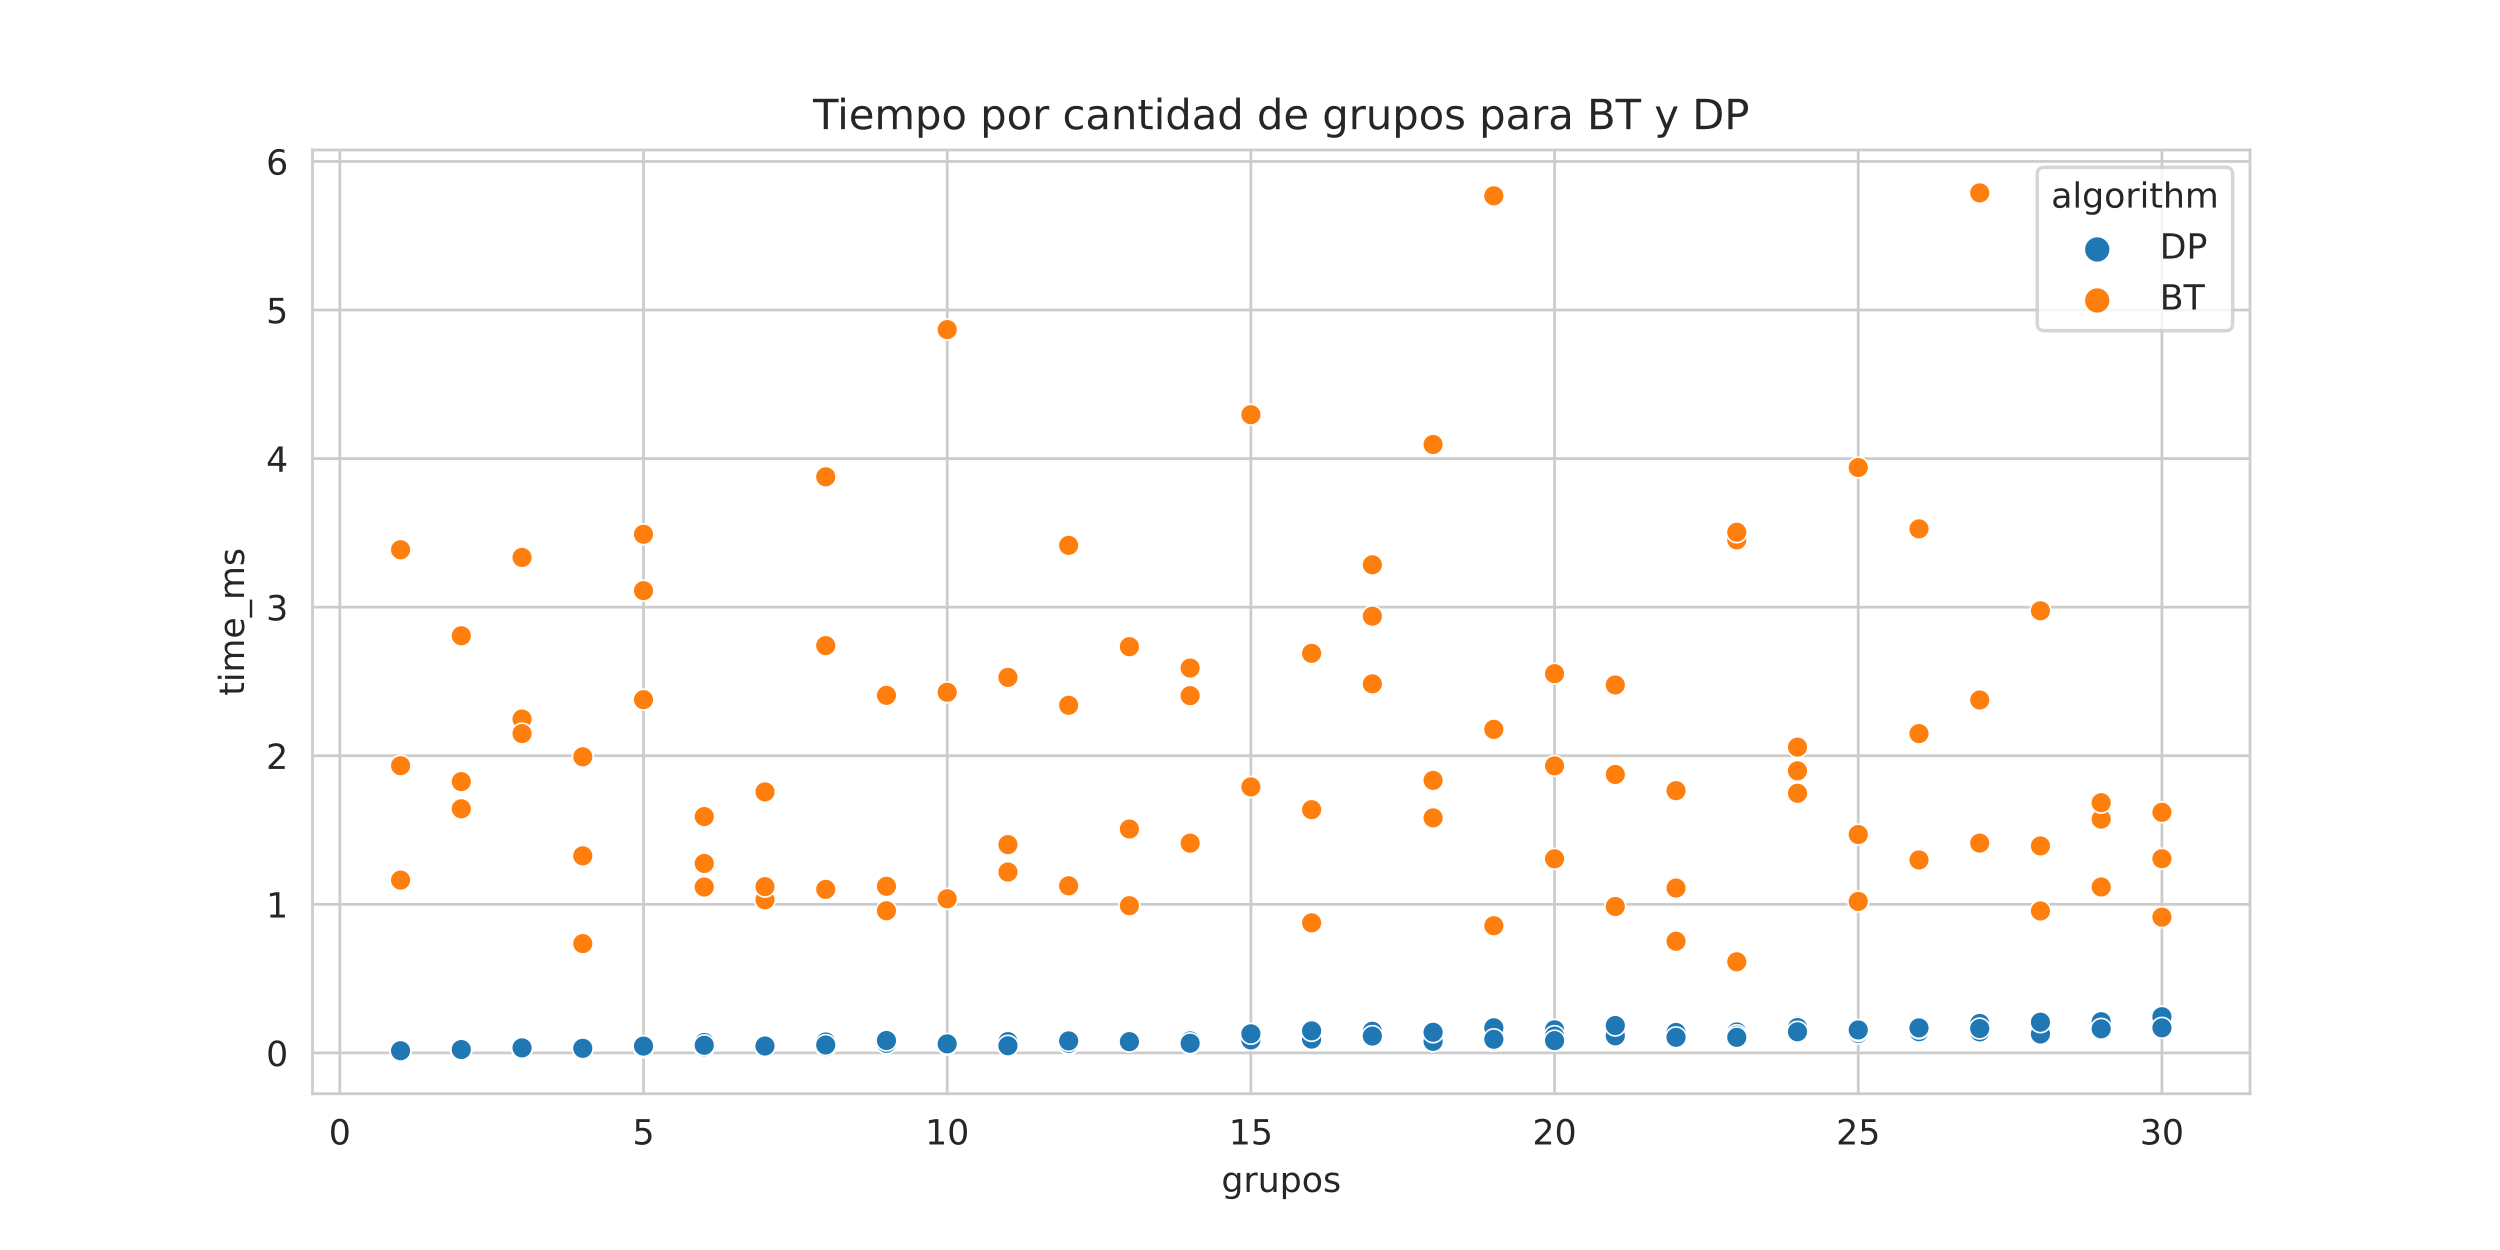 <?xml version="1.0" encoding="utf-8" standalone="no"?>
<!DOCTYPE svg PUBLIC "-//W3C//DTD SVG 1.1//EN"
  "http://www.w3.org/Graphics/SVG/1.1/DTD/svg11.dtd">
<!-- Created with matplotlib (https://matplotlib.org/) -->
<svg height="360pt" version="1.1" viewBox="0 0 720 360" width="720pt" xmlns="http://www.w3.org/2000/svg" xmlns:xlink="http://www.w3.org/1999/xlink">
 <defs>
  <style type="text/css">*{stroke-linecap:butt;stroke-linejoin:round;}</style>
 </defs>
 <g id="figure_1">
  <g id="patch_1">
   <path d="M 0 360 
L 720 360 
L 720 0 
L 0 0 
z
" style="fill:#ffffff;"/>
  </g>
  <g id="axes_1">
   <g id="patch_2">
    <path d="M 90 315 
L 648 315 
L 648 43.2 
L 90 43.2 
z
" style="fill:#ffffff;"/>
   </g>
   <g id="matplotlib.axis_1">
    <g id="xtick_1">
     <g id="line2d_1">
      <path clip-path="url(#p6907485eef)" d="M 97.871 315 
L 97.871 43.2 
" style="fill:none;stroke:#cccccc;stroke-linecap:round;stroke-width:0.8;"/>
     </g>
     <g id="text_1">
      <!-- 0 -->
      <g style="fill:#262626;" transform="translate(94.69 329.598)scale(0.1 -0.1)">
       <defs>
        <path d="M 31.781 66.406 
Q 24.172 66.406 20.328 58.906 
Q 16.5 51.422 16.5 36.375 
Q 16.5 21.391 20.328 13.891 
Q 24.172 6.391 31.781 6.391 
Q 39.453 6.391 43.281 13.891 
Q 47.125 21.391 47.125 36.375 
Q 47.125 51.422 43.281 58.906 
Q 39.453 66.406 31.781 66.406 
z
M 31.781 74.219 
Q 44.047 74.219 50.516 64.516 
Q 56.984 54.828 56.984 36.375 
Q 56.984 17.969 50.516 8.266 
Q 44.047 -1.422 31.781 -1.422 
Q 19.531 -1.422 13.062 8.266 
Q 6.594 17.969 6.594 36.375 
Q 6.594 54.828 13.062 64.516 
Q 19.531 74.219 31.781 74.219 
z
" id="DejaVuSans-48"/>
       </defs>
       <use xlink:href="#DejaVuSans-48"/>
      </g>
     </g>
    </g>
    <g id="xtick_2">
     <g id="line2d_2">
      <path clip-path="url(#p6907485eef)" d="M 185.332 315 
L 185.332 43.2 
" style="fill:none;stroke:#cccccc;stroke-linecap:round;stroke-width:0.8;"/>
     </g>
     <g id="text_2">
      <!-- 5 -->
      <g style="fill:#262626;" transform="translate(182.151 329.598)scale(0.1 -0.1)">
       <defs>
        <path d="M 10.797 72.906 
L 49.516 72.906 
L 49.516 64.594 
L 19.828 64.594 
L 19.828 46.734 
Q 21.969 47.469 24.109 47.828 
Q 26.266 48.188 28.422 48.188 
Q 40.625 48.188 47.75 41.5 
Q 54.891 34.812 54.891 23.391 
Q 54.891 11.625 47.562 5.094 
Q 40.234 -1.422 26.906 -1.422 
Q 22.312 -1.422 17.547 -0.641 
Q 12.797 0.141 7.719 1.703 
L 7.719 11.625 
Q 12.109 9.234 16.797 8.062 
Q 21.484 6.891 26.703 6.891 
Q 35.156 6.891 40.078 11.328 
Q 45.016 15.766 45.016 23.391 
Q 45.016 31 40.078 35.438 
Q 35.156 39.891 26.703 39.891 
Q 22.75 39.891 18.812 39.016 
Q 14.891 38.141 10.797 36.281 
z
" id="DejaVuSans-53"/>
       </defs>
       <use xlink:href="#DejaVuSans-53"/>
      </g>
     </g>
    </g>
    <g id="xtick_3">
     <g id="line2d_3">
      <path clip-path="url(#p6907485eef)" d="M 272.793 315 
L 272.793 43.2 
" style="fill:none;stroke:#cccccc;stroke-linecap:round;stroke-width:0.8;"/>
     </g>
     <g id="text_3">
      <!-- 10 -->
      <g style="fill:#262626;" transform="translate(266.431 329.598)scale(0.1 -0.1)">
       <defs>
        <path d="M 12.406 8.297 
L 28.516 8.297 
L 28.516 63.922 
L 10.984 60.406 
L 10.984 69.391 
L 28.422 72.906 
L 38.281 72.906 
L 38.281 8.297 
L 54.391 8.297 
L 54.391 0 
L 12.406 0 
z
" id="DejaVuSans-49"/>
       </defs>
       <use xlink:href="#DejaVuSans-49"/>
       <use x="63.623" xlink:href="#DejaVuSans-48"/>
      </g>
     </g>
    </g>
    <g id="xtick_4">
     <g id="line2d_4">
      <path clip-path="url(#p6907485eef)" d="M 360.254 315 
L 360.254 43.2 
" style="fill:none;stroke:#cccccc;stroke-linecap:round;stroke-width:0.8;"/>
     </g>
     <g id="text_4">
      <!-- 15 -->
      <g style="fill:#262626;" transform="translate(353.891 329.598)scale(0.1 -0.1)">
       <use xlink:href="#DejaVuSans-49"/>
       <use x="63.623" xlink:href="#DejaVuSans-53"/>
      </g>
     </g>
    </g>
    <g id="xtick_5">
     <g id="line2d_5">
      <path clip-path="url(#p6907485eef)" d="M 447.715 315 
L 447.715 43.2 
" style="fill:none;stroke:#cccccc;stroke-linecap:round;stroke-width:0.8;"/>
     </g>
     <g id="text_5">
      <!-- 20 -->
      <g style="fill:#262626;" transform="translate(441.352 329.598)scale(0.1 -0.1)">
       <defs>
        <path d="M 19.188 8.297 
L 53.609 8.297 
L 53.609 0 
L 7.328 0 
L 7.328 8.297 
Q 12.938 14.109 22.625 23.891 
Q 32.328 33.688 34.812 36.531 
Q 39.547 41.844 41.422 45.531 
Q 43.312 49.219 43.312 52.781 
Q 43.312 58.594 39.234 62.25 
Q 35.156 65.922 28.609 65.922 
Q 23.969 65.922 18.812 64.312 
Q 13.672 62.703 7.812 59.422 
L 7.812 69.391 
Q 13.766 71.781 18.938 73 
Q 24.125 74.219 28.422 74.219 
Q 39.75 74.219 46.484 68.547 
Q 53.219 62.891 53.219 53.422 
Q 53.219 48.922 51.531 44.891 
Q 49.859 40.875 45.406 35.406 
Q 44.188 33.984 37.641 27.219 
Q 31.109 20.453 19.188 8.297 
z
" id="DejaVuSans-50"/>
       </defs>
       <use xlink:href="#DejaVuSans-50"/>
       <use x="63.623" xlink:href="#DejaVuSans-48"/>
      </g>
     </g>
    </g>
    <g id="xtick_6">
     <g id="line2d_6">
      <path clip-path="url(#p6907485eef)" d="M 535.176 315 
L 535.176 43.2 
" style="fill:none;stroke:#cccccc;stroke-linecap:round;stroke-width:0.8;"/>
     </g>
     <g id="text_6">
      <!-- 25 -->
      <g style="fill:#262626;" transform="translate(528.813 329.598)scale(0.1 -0.1)">
       <use xlink:href="#DejaVuSans-50"/>
       <use x="63.623" xlink:href="#DejaVuSans-53"/>
      </g>
     </g>
    </g>
    <g id="xtick_7">
     <g id="line2d_7">
      <path clip-path="url(#p6907485eef)" d="M 622.636 315 
L 622.636 43.2 
" style="fill:none;stroke:#cccccc;stroke-linecap:round;stroke-width:0.8;"/>
     </g>
     <g id="text_7">
      <!-- 30 -->
      <g style="fill:#262626;" transform="translate(616.274 329.598)scale(0.1 -0.1)">
       <defs>
        <path d="M 40.578 39.312 
Q 47.656 37.797 51.625 33 
Q 55.609 28.219 55.609 21.188 
Q 55.609 10.406 48.188 4.484 
Q 40.766 -1.422 27.094 -1.422 
Q 22.516 -1.422 17.656 -0.516 
Q 12.797 0.391 7.625 2.203 
L 7.625 11.719 
Q 11.719 9.328 16.594 8.109 
Q 21.484 6.891 26.812 6.891 
Q 36.078 6.891 40.938 10.547 
Q 45.797 14.203 45.797 21.188 
Q 45.797 27.641 41.281 31.266 
Q 36.766 34.906 28.719 34.906 
L 20.219 34.906 
L 20.219 43.016 
L 29.109 43.016 
Q 36.375 43.016 40.234 45.922 
Q 44.094 48.828 44.094 54.297 
Q 44.094 59.906 40.109 62.906 
Q 36.141 65.922 28.719 65.922 
Q 24.656 65.922 20.016 65.031 
Q 15.375 64.156 9.812 62.312 
L 9.812 71.094 
Q 15.438 72.656 20.344 73.438 
Q 25.25 74.219 29.594 74.219 
Q 40.828 74.219 47.359 69.109 
Q 53.906 64.016 53.906 55.328 
Q 53.906 49.266 50.438 45.094 
Q 46.969 40.922 40.578 39.312 
z
" id="DejaVuSans-51"/>
       </defs>
       <use xlink:href="#DejaVuSans-51"/>
       <use x="63.623" xlink:href="#DejaVuSans-48"/>
      </g>
     </g>
    </g>
    <g id="text_8">
     <!-- grupos -->
     <g style="fill:#262626;" transform="translate(351.763 343.277)scale(0.1 -0.1)">
      <defs>
       <path d="M 45.406 27.984 
Q 45.406 37.75 41.375 43.109 
Q 37.359 48.484 30.078 48.484 
Q 22.859 48.484 18.828 43.109 
Q 14.797 37.75 14.797 27.984 
Q 14.797 18.266 18.828 12.891 
Q 22.859 7.516 30.078 7.516 
Q 37.359 7.516 41.375 12.891 
Q 45.406 18.266 45.406 27.984 
z
M 54.391 6.781 
Q 54.391 -7.172 48.188 -13.984 
Q 42 -20.797 29.203 -20.797 
Q 24.469 -20.797 20.266 -20.094 
Q 16.062 -19.391 12.109 -17.922 
L 12.109 -9.188 
Q 16.062 -11.328 19.922 -12.344 
Q 23.781 -13.375 27.781 -13.375 
Q 36.625 -13.375 41.016 -8.766 
Q 45.406 -4.156 45.406 5.172 
L 45.406 9.625 
Q 42.625 4.781 38.281 2.391 
Q 33.938 0 27.875 0 
Q 17.828 0 11.672 7.656 
Q 5.516 15.328 5.516 27.984 
Q 5.516 40.672 11.672 48.328 
Q 17.828 56 27.875 56 
Q 33.938 56 38.281 53.609 
Q 42.625 51.219 45.406 46.391 
L 45.406 54.688 
L 54.391 54.688 
z
" id="DejaVuSans-103"/>
       <path d="M 41.109 46.297 
Q 39.594 47.172 37.812 47.578 
Q 36.031 48 33.891 48 
Q 26.266 48 22.188 43.047 
Q 18.109 38.094 18.109 28.812 
L 18.109 0 
L 9.078 0 
L 9.078 54.688 
L 18.109 54.688 
L 18.109 46.188 
Q 20.953 51.172 25.484 53.578 
Q 30.031 56 36.531 56 
Q 37.453 56 38.578 55.875 
Q 39.703 55.766 41.062 55.516 
z
" id="DejaVuSans-114"/>
       <path d="M 8.5 21.578 
L 8.5 54.688 
L 17.484 54.688 
L 17.484 21.922 
Q 17.484 14.156 20.5 10.266 
Q 23.531 6.391 29.594 6.391 
Q 36.859 6.391 41.078 11.031 
Q 45.312 15.672 45.312 23.688 
L 45.312 54.688 
L 54.297 54.688 
L 54.297 0 
L 45.312 0 
L 45.312 8.406 
Q 42.047 3.422 37.719 1 
Q 33.406 -1.422 27.688 -1.422 
Q 18.266 -1.422 13.375 4.438 
Q 8.5 10.297 8.5 21.578 
z
M 31.109 56 
z
" id="DejaVuSans-117"/>
       <path d="M 18.109 8.203 
L 18.109 -20.797 
L 9.078 -20.797 
L 9.078 54.688 
L 18.109 54.688 
L 18.109 46.391 
Q 20.953 51.266 25.266 53.625 
Q 29.594 56 35.594 56 
Q 45.562 56 51.781 48.094 
Q 58.016 40.188 58.016 27.297 
Q 58.016 14.406 51.781 6.484 
Q 45.562 -1.422 35.594 -1.422 
Q 29.594 -1.422 25.266 0.953 
Q 20.953 3.328 18.109 8.203 
z
M 48.688 27.297 
Q 48.688 37.203 44.609 42.844 
Q 40.531 48.484 33.406 48.484 
Q 26.266 48.484 22.188 42.844 
Q 18.109 37.203 18.109 27.297 
Q 18.109 17.391 22.188 11.75 
Q 26.266 6.109 33.406 6.109 
Q 40.531 6.109 44.609 11.75 
Q 48.688 17.391 48.688 27.297 
z
" id="DejaVuSans-112"/>
       <path d="M 30.609 48.391 
Q 23.391 48.391 19.188 42.75 
Q 14.984 37.109 14.984 27.297 
Q 14.984 17.484 19.156 11.844 
Q 23.344 6.203 30.609 6.203 
Q 37.797 6.203 41.984 11.859 
Q 46.188 17.531 46.188 27.297 
Q 46.188 37.016 41.984 42.703 
Q 37.797 48.391 30.609 48.391 
z
M 30.609 56 
Q 42.328 56 49.016 48.375 
Q 55.719 40.766 55.719 27.297 
Q 55.719 13.875 49.016 6.219 
Q 42.328 -1.422 30.609 -1.422 
Q 18.844 -1.422 12.172 6.219 
Q 5.516 13.875 5.516 27.297 
Q 5.516 40.766 12.172 48.375 
Q 18.844 56 30.609 56 
z
" id="DejaVuSans-111"/>
       <path d="M 44.281 53.078 
L 44.281 44.578 
Q 40.484 46.531 36.375 47.5 
Q 32.281 48.484 27.875 48.484 
Q 21.188 48.484 17.844 46.438 
Q 14.5 44.391 14.5 40.281 
Q 14.5 37.156 16.891 35.375 
Q 19.281 33.594 26.516 31.984 
L 29.594 31.297 
Q 39.156 29.25 43.188 25.516 
Q 47.219 21.781 47.219 15.094 
Q 47.219 7.469 41.188 3.016 
Q 35.156 -1.422 24.609 -1.422 
Q 20.219 -1.422 15.453 -0.562 
Q 10.688 0.297 5.422 2 
L 5.422 11.281 
Q 10.406 8.688 15.234 7.391 
Q 20.062 6.109 24.812 6.109 
Q 31.156 6.109 34.562 8.281 
Q 37.984 10.453 37.984 14.406 
Q 37.984 18.062 35.516 20.016 
Q 33.062 21.969 24.703 23.781 
L 21.578 24.516 
Q 13.234 26.266 9.516 29.906 
Q 5.812 33.547 5.812 39.891 
Q 5.812 47.609 11.281 51.797 
Q 16.75 56 26.812 56 
Q 31.781 56 36.172 55.266 
Q 40.578 54.547 44.281 53.078 
z
" id="DejaVuSans-115"/>
      </defs>
      <use xlink:href="#DejaVuSans-103"/>
      <use x="63.477" xlink:href="#DejaVuSans-114"/>
      <use x="104.59" xlink:href="#DejaVuSans-117"/>
      <use x="167.969" xlink:href="#DejaVuSans-112"/>
      <use x="231.445" xlink:href="#DejaVuSans-111"/>
      <use x="292.627" xlink:href="#DejaVuSans-115"/>
     </g>
    </g>
   </g>
   <g id="matplotlib.axis_2">
    <g id="ytick_1">
     <g id="line2d_8">
      <path clip-path="url(#p6907485eef)" d="M 90 303.232 
L 648 303.232 
" style="fill:none;stroke:#cccccc;stroke-linecap:round;stroke-width:0.8;"/>
     </g>
     <g id="text_9">
      <!-- 0 -->
      <g style="fill:#262626;" transform="translate(76.638 307.031)scale(0.1 -0.1)">
       <use xlink:href="#DejaVuSans-48"/>
      </g>
     </g>
    </g>
    <g id="ytick_2">
     <g id="line2d_9">
      <path clip-path="url(#p6907485eef)" d="M 90 260.442 
L 648 260.442 
" style="fill:none;stroke:#cccccc;stroke-linecap:round;stroke-width:0.8;"/>
     </g>
     <g id="text_10">
      <!-- 1 -->
      <g style="fill:#262626;" transform="translate(76.638 264.241)scale(0.1 -0.1)">
       <use xlink:href="#DejaVuSans-49"/>
      </g>
     </g>
    </g>
    <g id="ytick_3">
     <g id="line2d_10">
      <path clip-path="url(#p6907485eef)" d="M 90 217.653 
L 648 217.653 
" style="fill:none;stroke:#cccccc;stroke-linecap:round;stroke-width:0.8;"/>
     </g>
     <g id="text_11">
      <!-- 2 -->
      <g style="fill:#262626;" transform="translate(76.638 221.452)scale(0.1 -0.1)">
       <use xlink:href="#DejaVuSans-50"/>
      </g>
     </g>
    </g>
    <g id="ytick_4">
     <g id="line2d_11">
      <path clip-path="url(#p6907485eef)" d="M 90 174.863 
L 648 174.863 
" style="fill:none;stroke:#cccccc;stroke-linecap:round;stroke-width:0.8;"/>
     </g>
     <g id="text_12">
      <!-- 3 -->
      <g style="fill:#262626;" transform="translate(76.638 178.663)scale(0.1 -0.1)">
       <use xlink:href="#DejaVuSans-51"/>
      </g>
     </g>
    </g>
    <g id="ytick_5">
     <g id="line2d_12">
      <path clip-path="url(#p6907485eef)" d="M 90 132.074 
L 648 132.074 
" style="fill:none;stroke:#cccccc;stroke-linecap:round;stroke-width:0.8;"/>
     </g>
     <g id="text_13">
      <!-- 4 -->
      <g style="fill:#262626;" transform="translate(76.638 135.873)scale(0.1 -0.1)">
       <defs>
        <path d="M 37.797 64.312 
L 12.891 25.391 
L 37.797 25.391 
z
M 35.203 72.906 
L 47.609 72.906 
L 47.609 25.391 
L 58.016 25.391 
L 58.016 17.188 
L 47.609 17.188 
L 47.609 0 
L 37.797 0 
L 37.797 17.188 
L 4.891 17.188 
L 4.891 26.703 
z
" id="DejaVuSans-52"/>
       </defs>
       <use xlink:href="#DejaVuSans-52"/>
      </g>
     </g>
    </g>
    <g id="ytick_6">
     <g id="line2d_13">
      <path clip-path="url(#p6907485eef)" d="M 90 89.285 
L 648 89.285 
" style="fill:none;stroke:#cccccc;stroke-linecap:round;stroke-width:0.8;"/>
     </g>
     <g id="text_14">
      <!-- 5 -->
      <g style="fill:#262626;" transform="translate(76.638 93.084)scale(0.1 -0.1)">
       <use xlink:href="#DejaVuSans-53"/>
      </g>
     </g>
    </g>
    <g id="ytick_7">
     <g id="line2d_14">
      <path clip-path="url(#p6907485eef)" d="M 90 46.495 
L 648 46.495 
" style="fill:none;stroke:#cccccc;stroke-linecap:round;stroke-width:0.8;"/>
     </g>
     <g id="text_15">
      <!-- 6 -->
      <g style="fill:#262626;" transform="translate(76.638 50.294)scale(0.1 -0.1)">
       <defs>
        <path d="M 33.016 40.375 
Q 26.375 40.375 22.484 35.828 
Q 18.609 31.297 18.609 23.391 
Q 18.609 15.531 22.484 10.953 
Q 26.375 6.391 33.016 6.391 
Q 39.656 6.391 43.531 10.953 
Q 47.406 15.531 47.406 23.391 
Q 47.406 31.297 43.531 35.828 
Q 39.656 40.375 33.016 40.375 
z
M 52.594 71.297 
L 52.594 62.312 
Q 48.875 64.062 45.094 64.984 
Q 41.312 65.922 37.594 65.922 
Q 27.828 65.922 22.672 59.328 
Q 17.531 52.734 16.797 39.406 
Q 19.672 43.656 24.016 45.922 
Q 28.375 48.188 33.594 48.188 
Q 44.578 48.188 50.953 41.516 
Q 57.328 34.859 57.328 23.391 
Q 57.328 12.156 50.688 5.359 
Q 44.047 -1.422 33.016 -1.422 
Q 20.359 -1.422 13.672 8.266 
Q 6.984 17.969 6.984 36.375 
Q 6.984 53.656 15.188 63.938 
Q 23.391 74.219 37.203 74.219 
Q 40.922 74.219 44.703 73.484 
Q 48.484 72.75 52.594 71.297 
z
" id="DejaVuSans-54"/>
       </defs>
       <use xlink:href="#DejaVuSans-54"/>
      </g>
     </g>
    </g>
    <g id="text_16">
     <!-- time_ms -->
     <g style="fill:#262626;" transform="translate(70.28 200.371)rotate(-90)scale(0.1 -0.1)">
      <defs>
       <path d="M 18.312 70.219 
L 18.312 54.688 
L 36.812 54.688 
L 36.812 47.703 
L 18.312 47.703 
L 18.312 18.016 
Q 18.312 11.328 20.141 9.422 
Q 21.969 7.516 27.594 7.516 
L 36.812 7.516 
L 36.812 0 
L 27.594 0 
Q 17.188 0 13.234 3.875 
Q 9.281 7.766 9.281 18.016 
L 9.281 47.703 
L 2.688 47.703 
L 2.688 54.688 
L 9.281 54.688 
L 9.281 70.219 
z
" id="DejaVuSans-116"/>
       <path d="M 9.422 54.688 
L 18.406 54.688 
L 18.406 0 
L 9.422 0 
z
M 9.422 75.984 
L 18.406 75.984 
L 18.406 64.594 
L 9.422 64.594 
z
" id="DejaVuSans-105"/>
       <path d="M 52 44.188 
Q 55.375 50.25 60.062 53.125 
Q 64.75 56 71.094 56 
Q 79.641 56 84.281 50.016 
Q 88.922 44.047 88.922 33.016 
L 88.922 0 
L 79.891 0 
L 79.891 32.719 
Q 79.891 40.578 77.094 44.375 
Q 74.312 48.188 68.609 48.188 
Q 61.625 48.188 57.562 43.547 
Q 53.516 38.922 53.516 30.906 
L 53.516 0 
L 44.484 0 
L 44.484 32.719 
Q 44.484 40.625 41.703 44.406 
Q 38.922 48.188 33.109 48.188 
Q 26.219 48.188 22.156 43.531 
Q 18.109 38.875 18.109 30.906 
L 18.109 0 
L 9.078 0 
L 9.078 54.688 
L 18.109 54.688 
L 18.109 46.188 
Q 21.188 51.219 25.484 53.609 
Q 29.781 56 35.688 56 
Q 41.656 56 45.828 52.969 
Q 50 49.953 52 44.188 
z
" id="DejaVuSans-109"/>
       <path d="M 56.203 29.594 
L 56.203 25.203 
L 14.891 25.203 
Q 15.484 15.922 20.484 11.062 
Q 25.484 6.203 34.422 6.203 
Q 39.594 6.203 44.453 7.469 
Q 49.312 8.734 54.109 11.281 
L 54.109 2.781 
Q 49.266 0.734 44.188 -0.344 
Q 39.109 -1.422 33.891 -1.422 
Q 20.797 -1.422 13.156 6.188 
Q 5.516 13.812 5.516 26.812 
Q 5.516 40.234 12.766 48.109 
Q 20.016 56 32.328 56 
Q 43.359 56 49.781 48.891 
Q 56.203 41.797 56.203 29.594 
z
M 47.219 32.234 
Q 47.125 39.594 43.094 43.984 
Q 39.062 48.391 32.422 48.391 
Q 24.906 48.391 20.391 44.141 
Q 15.875 39.891 15.188 32.172 
z
" id="DejaVuSans-101"/>
       <path d="M 50.984 -16.609 
L 50.984 -23.578 
L -0.984 -23.578 
L -0.984 -16.609 
z
" id="DejaVuSans-95"/>
      </defs>
      <use xlink:href="#DejaVuSans-116"/>
      <use x="39.209" xlink:href="#DejaVuSans-105"/>
      <use x="66.992" xlink:href="#DejaVuSans-109"/>
      <use x="164.404" xlink:href="#DejaVuSans-101"/>
      <use x="225.928" xlink:href="#DejaVuSans-95"/>
      <use x="275.928" xlink:href="#DejaVuSans-109"/>
      <use x="373.34" xlink:href="#DejaVuSans-115"/>
     </g>
    </g>
   </g>
   <g id="PathCollection_1">
    <defs>
     <path d="M 0 3 
C 0.796 3 1.559 2.684 2.121 2.121 
C 2.684 1.559 3 0.796 3 -0 
C 3 -0.796 2.684 -1.559 2.121 -2.121 
C 1.559 -2.684 0.796 -3 0 -3 
C -0.796 -3 -1.559 -2.684 -2.121 -2.121 
C -2.684 -1.559 -3 -0.796 -3 0 
C -3 0.796 -2.684 1.559 -2.121 2.121 
C -1.559 2.684 -0.796 3 0 3 
z
" id="C0_0_b40f1de16c"/>
    </defs>
    <g clip-path="url(#p6907485eef)">
     <use style="fill:#1f77b4;stroke:#ffffff;stroke-width:0.48;" x="115.364" xlink:href="#C0_0_b40f1de16c" y="302.432"/>
    </g>
    <g clip-path="url(#p6907485eef)">
     <use style="fill:#ff7f0e;stroke:#ffffff;stroke-width:0.48;" x="115.364" xlink:href="#C0_0_b40f1de16c" y="253.469"/>
    </g>
    <g clip-path="url(#p6907485eef)">
     <use style="fill:#1f77b4;stroke:#ffffff;stroke-width:0.48;" x="115.364" xlink:href="#C0_0_b40f1de16c" y="302.645"/>
    </g>
    <g clip-path="url(#p6907485eef)">
     <use style="fill:#ff7f0e;stroke:#ffffff;stroke-width:0.48;" x="115.364" xlink:href="#C0_0_b40f1de16c" y="158.326"/>
    </g>
    <g clip-path="url(#p6907485eef)">
     <use style="fill:#ff7f0e;stroke:#ffffff;stroke-width:0.48;" x="115.364" xlink:href="#C0_0_b40f1de16c" y="220.518"/>
    </g>
    <g clip-path="url(#p6907485eef)">
     <use style="fill:#1f77b4;stroke:#ffffff;stroke-width:0.48;" x="115.364" xlink:href="#C0_0_b40f1de16c" y="302.619"/>
    </g>
    <g clip-path="url(#p6907485eef)">
     <use style="fill:#ff7f0e;stroke:#ffffff;stroke-width:0.48;" x="132.856" xlink:href="#C0_0_b40f1de16c" y="225.112"/>
    </g>
    <g clip-path="url(#p6907485eef)">
     <use style="fill:#1f77b4;stroke:#ffffff;stroke-width:0.48;" x="132.856" xlink:href="#C0_0_b40f1de16c" y="302.254"/>
    </g>
    <g clip-path="url(#p6907485eef)">
     <use style="fill:#ff7f0e;stroke:#ffffff;stroke-width:0.48;" x="132.856" xlink:href="#C0_0_b40f1de16c" y="232.93"/>
    </g>
    <g clip-path="url(#p6907485eef)">
     <use style="fill:#1f77b4;stroke:#ffffff;stroke-width:0.48;" x="132.856" xlink:href="#C0_0_b40f1de16c" y="302.563"/>
    </g>
    <g clip-path="url(#p6907485eef)">
     <use style="fill:#ff7f0e;stroke:#ffffff;stroke-width:0.48;" x="132.856" xlink:href="#C0_0_b40f1de16c" y="183.108"/>
    </g>
    <g clip-path="url(#p6907485eef)">
     <use style="fill:#1f77b4;stroke:#ffffff;stroke-width:0.48;" x="132.856" xlink:href="#C0_0_b40f1de16c" y="302.269"/>
    </g>
    <g clip-path="url(#p6907485eef)">
     <use style="fill:#1f77b4;stroke:#ffffff;stroke-width:0.48;" x="150.348" xlink:href="#C0_0_b40f1de16c" y="302.009"/>
    </g>
    <g clip-path="url(#p6907485eef)">
     <use style="fill:#ff7f0e;stroke:#ffffff;stroke-width:0.48;" x="150.348" xlink:href="#C0_0_b40f1de16c" y="207.077"/>
    </g>
    <g clip-path="url(#p6907485eef)">
     <use style="fill:#1f77b4;stroke:#ffffff;stroke-width:0.48;" x="150.348" xlink:href="#C0_0_b40f1de16c" y="301.582"/>
    </g>
    <g clip-path="url(#p6907485eef)">
     <use style="fill:#ff7f0e;stroke:#ffffff;stroke-width:0.48;" x="150.348" xlink:href="#C0_0_b40f1de16c" y="211.269"/>
    </g>
    <g clip-path="url(#p6907485eef)">
     <use style="fill:#1f77b4;stroke:#ffffff;stroke-width:0.48;" x="150.348" xlink:href="#C0_0_b40f1de16c" y="301.79"/>
    </g>
    <g clip-path="url(#p6907485eef)">
     <use style="fill:#ff7f0e;stroke:#ffffff;stroke-width:0.48;" x="150.348" xlink:href="#C0_0_b40f1de16c" y="160.546"/>
    </g>
    <g clip-path="url(#p6907485eef)">
     <use style="fill:#1f77b4;stroke:#ffffff;stroke-width:0.48;" x="167.84" xlink:href="#C0_0_b40f1de16c" y="301.535"/>
    </g>
    <g clip-path="url(#p6907485eef)">
     <use style="fill:#1f77b4;stroke:#ffffff;stroke-width:0.48;" x="167.84" xlink:href="#C0_0_b40f1de16c" y="301.82"/>
    </g>
    <g clip-path="url(#p6907485eef)">
     <use style="fill:#ff7f0e;stroke:#ffffff;stroke-width:0.48;" x="167.84" xlink:href="#C0_0_b40f1de16c" y="246.483"/>
    </g>
    <g clip-path="url(#p6907485eef)">
     <use style="fill:#ff7f0e;stroke:#ffffff;stroke-width:0.48;" x="167.84" xlink:href="#C0_0_b40f1de16c" y="271.754"/>
    </g>
    <g clip-path="url(#p6907485eef)">
     <use style="fill:#1f77b4;stroke:#ffffff;stroke-width:0.48;" x="167.84" xlink:href="#C0_0_b40f1de16c" y="301.919"/>
    </g>
    <g clip-path="url(#p6907485eef)">
     <use style="fill:#ff7f0e;stroke:#ffffff;stroke-width:0.48;" x="167.84" xlink:href="#C0_0_b40f1de16c" y="217.954"/>
    </g>
    <g clip-path="url(#p6907485eef)">
     <use style="fill:#ff7f0e;stroke:#ffffff;stroke-width:0.48;" x="185.332" xlink:href="#C0_0_b40f1de16c" y="153.876"/>
    </g>
    <g clip-path="url(#p6907485eef)">
     <use style="fill:#1f77b4;stroke:#ffffff;stroke-width:0.48;" x="185.332" xlink:href="#C0_0_b40f1de16c" y="301.376"/>
    </g>
    <g clip-path="url(#p6907485eef)">
     <use style="fill:#ff7f0e;stroke:#ffffff;stroke-width:0.48;" x="185.332" xlink:href="#C0_0_b40f1de16c" y="170.106"/>
    </g>
    <g clip-path="url(#p6907485eef)">
     <use style="fill:#1f77b4;stroke:#ffffff;stroke-width:0.48;" x="185.332" xlink:href="#C0_0_b40f1de16c" y="301.605"/>
    </g>
    <g clip-path="url(#p6907485eef)">
     <use style="fill:#ff7f0e;stroke:#ffffff;stroke-width:0.48;" x="185.332" xlink:href="#C0_0_b40f1de16c" y="201.508"/>
    </g>
    <g clip-path="url(#p6907485eef)">
     <use style="fill:#1f77b4;stroke:#ffffff;stroke-width:0.48;" x="185.332" xlink:href="#C0_0_b40f1de16c" y="301.274"/>
    </g>
    <g clip-path="url(#p6907485eef)">
     <use style="fill:#ff7f0e;stroke:#ffffff;stroke-width:0.48;" x="202.824" xlink:href="#C0_0_b40f1de16c" y="235.174"/>
    </g>
    <g clip-path="url(#p6907485eef)">
     <use style="fill:#ff7f0e;stroke:#ffffff;stroke-width:0.48;" x="202.824" xlink:href="#C0_0_b40f1de16c" y="255.466"/>
    </g>
    <g clip-path="url(#p6907485eef)">
     <use style="fill:#1f77b4;stroke:#ffffff;stroke-width:0.48;" x="202.824" xlink:href="#C0_0_b40f1de16c" y="300.242"/>
    </g>
    <g clip-path="url(#p6907485eef)">
     <use style="fill:#ff7f0e;stroke:#ffffff;stroke-width:0.48;" x="202.824" xlink:href="#C0_0_b40f1de16c" y="248.672"/>
    </g>
    <g clip-path="url(#p6907485eef)">
     <use style="fill:#1f77b4;stroke:#ffffff;stroke-width:0.48;" x="202.824" xlink:href="#C0_0_b40f1de16c" y="301.477"/>
    </g>
    <g clip-path="url(#p6907485eef)">
     <use style="fill:#1f77b4;stroke:#ffffff;stroke-width:0.48;" x="202.824" xlink:href="#C0_0_b40f1de16c" y="301.032"/>
    </g>
    <g clip-path="url(#p6907485eef)">
     <use style="fill:#ff7f0e;stroke:#ffffff;stroke-width:0.48;" x="220.317" xlink:href="#C0_0_b40f1de16c" y="228.061"/>
    </g>
    <g clip-path="url(#p6907485eef)">
     <use style="fill:#1f77b4;stroke:#ffffff;stroke-width:0.48;" x="220.317" xlink:href="#C0_0_b40f1de16c" y="301.284"/>
    </g>
    <g clip-path="url(#p6907485eef)">
     <use style="fill:#1f77b4;stroke:#ffffff;stroke-width:0.48;" x="220.317" xlink:href="#C0_0_b40f1de16c" y="301.215"/>
    </g>
    <g clip-path="url(#p6907485eef)">
     <use style="fill:#1f77b4;stroke:#ffffff;stroke-width:0.48;" x="220.317" xlink:href="#C0_0_b40f1de16c" y="301.254"/>
    </g>
    <g clip-path="url(#p6907485eef)">
     <use style="fill:#ff7f0e;stroke:#ffffff;stroke-width:0.48;" x="220.317" xlink:href="#C0_0_b40f1de16c" y="259.145"/>
    </g>
    <g clip-path="url(#p6907485eef)">
     <use style="fill:#ff7f0e;stroke:#ffffff;stroke-width:0.48;" x="220.317" xlink:href="#C0_0_b40f1de16c" y="255.356"/>
    </g>
    <g clip-path="url(#p6907485eef)">
     <use style="fill:#1f77b4;stroke:#ffffff;stroke-width:0.48;" x="237.809" xlink:href="#C0_0_b40f1de16c" y="301.418"/>
    </g>
    <g clip-path="url(#p6907485eef)">
     <use style="fill:#1f77b4;stroke:#ffffff;stroke-width:0.48;" x="237.809" xlink:href="#C0_0_b40f1de16c" y="300.087"/>
    </g>
    <g clip-path="url(#p6907485eef)">
     <use style="fill:#ff7f0e;stroke:#ffffff;stroke-width:0.48;" x="237.809" xlink:href="#C0_0_b40f1de16c" y="185.936"/>
    </g>
    <g clip-path="url(#p6907485eef)">
     <use style="fill:#ff7f0e;stroke:#ffffff;stroke-width:0.48;" x="237.809" xlink:href="#C0_0_b40f1de16c" y="137.328"/>
    </g>
    <g clip-path="url(#p6907485eef)">
     <use style="fill:#ff7f0e;stroke:#ffffff;stroke-width:0.48;" x="237.809" xlink:href="#C0_0_b40f1de16c" y="256.144"/>
    </g>
    <g clip-path="url(#p6907485eef)">
     <use style="fill:#1f77b4;stroke:#ffffff;stroke-width:0.48;" x="237.809" xlink:href="#C0_0_b40f1de16c" y="300.955"/>
    </g>
    <g clip-path="url(#p6907485eef)">
     <use style="fill:#ff7f0e;stroke:#ffffff;stroke-width:0.48;" x="255.301" xlink:href="#C0_0_b40f1de16c" y="262.298"/>
    </g>
    <g clip-path="url(#p6907485eef)">
     <use style="fill:#1f77b4;stroke:#ffffff;stroke-width:0.48;" x="255.301" xlink:href="#C0_0_b40f1de16c" y="300.483"/>
    </g>
    <g clip-path="url(#p6907485eef)">
     <use style="fill:#ff7f0e;stroke:#ffffff;stroke-width:0.48;" x="255.301" xlink:href="#C0_0_b40f1de16c" y="255.253"/>
    </g>
    <g clip-path="url(#p6907485eef)">
     <use style="fill:#1f77b4;stroke:#ffffff;stroke-width:0.48;" x="255.301" xlink:href="#C0_0_b40f1de16c" y="300.484"/>
    </g>
    <g clip-path="url(#p6907485eef)">
     <use style="fill:#ff7f0e;stroke:#ffffff;stroke-width:0.48;" x="255.301" xlink:href="#C0_0_b40f1de16c" y="200.258"/>
    </g>
    <g clip-path="url(#p6907485eef)">
     <use style="fill:#1f77b4;stroke:#ffffff;stroke-width:0.48;" x="255.301" xlink:href="#C0_0_b40f1de16c" y="299.677"/>
    </g>
    <g clip-path="url(#p6907485eef)">
     <use style="fill:#1f77b4;stroke:#ffffff;stroke-width:0.48;" x="272.793" xlink:href="#C0_0_b40f1de16c" y="300.814"/>
    </g>
    <g clip-path="url(#p6907485eef)">
     <use style="fill:#ff7f0e;stroke:#ffffff;stroke-width:0.48;" x="272.793" xlink:href="#C0_0_b40f1de16c" y="199.378"/>
    </g>
    <g clip-path="url(#p6907485eef)">
     <use style="fill:#1f77b4;stroke:#ffffff;stroke-width:0.48;" x="272.793" xlink:href="#C0_0_b40f1de16c" y="300.754"/>
    </g>
    <g clip-path="url(#p6907485eef)">
     <use style="fill:#ff7f0e;stroke:#ffffff;stroke-width:0.48;" x="272.793" xlink:href="#C0_0_b40f1de16c" y="258.852"/>
    </g>
    <g clip-path="url(#p6907485eef)">
     <use style="fill:#1f77b4;stroke:#ffffff;stroke-width:0.48;" x="272.793" xlink:href="#C0_0_b40f1de16c" y="300.632"/>
    </g>
    <g clip-path="url(#p6907485eef)">
     <use style="fill:#ff7f0e;stroke:#ffffff;stroke-width:0.48;" x="272.793" xlink:href="#C0_0_b40f1de16c" y="94.928"/>
    </g>
    <g clip-path="url(#p6907485eef)">
     <use style="fill:#1f77b4;stroke:#ffffff;stroke-width:0.48;" x="290.285" xlink:href="#C0_0_b40f1de16c" y="300.673"/>
    </g>
    <g clip-path="url(#p6907485eef)">
     <use style="fill:#ff7f0e;stroke:#ffffff;stroke-width:0.48;" x="290.285" xlink:href="#C0_0_b40f1de16c" y="251.153"/>
    </g>
    <g clip-path="url(#p6907485eef)">
     <use style="fill:#ff7f0e;stroke:#ffffff;stroke-width:0.48;" x="290.285" xlink:href="#C0_0_b40f1de16c" y="243.251"/>
    </g>
    <g clip-path="url(#p6907485eef)">
     <use style="fill:#1f77b4;stroke:#ffffff;stroke-width:0.48;" x="290.285" xlink:href="#C0_0_b40f1de16c" y="299.984"/>
    </g>
    <g clip-path="url(#p6907485eef)">
     <use style="fill:#1f77b4;stroke:#ffffff;stroke-width:0.48;" x="290.285" xlink:href="#C0_0_b40f1de16c" y="301.173"/>
    </g>
    <g clip-path="url(#p6907485eef)">
     <use style="fill:#ff7f0e;stroke:#ffffff;stroke-width:0.48;" x="290.285" xlink:href="#C0_0_b40f1de16c" y="195.085"/>
    </g>
    <g clip-path="url(#p6907485eef)">
     <use style="fill:#1f77b4;stroke:#ffffff;stroke-width:0.48;" x="307.777" xlink:href="#C0_0_b40f1de16c" y="300.746"/>
    </g>
    <g clip-path="url(#p6907485eef)">
     <use style="fill:#ff7f0e;stroke:#ffffff;stroke-width:0.48;" x="307.777" xlink:href="#C0_0_b40f1de16c" y="255.108"/>
    </g>
    <g clip-path="url(#p6907485eef)">
     <use style="fill:#1f77b4;stroke:#ffffff;stroke-width:0.48;" x="307.777" xlink:href="#C0_0_b40f1de16c" y="300.479"/>
    </g>
    <g clip-path="url(#p6907485eef)">
     <use style="fill:#1f77b4;stroke:#ffffff;stroke-width:0.48;" x="307.777" xlink:href="#C0_0_b40f1de16c" y="299.783"/>
    </g>
    <g clip-path="url(#p6907485eef)">
     <use style="fill:#ff7f0e;stroke:#ffffff;stroke-width:0.48;" x="307.777" xlink:href="#C0_0_b40f1de16c" y="203.118"/>
    </g>
    <g clip-path="url(#p6907485eef)">
     <use style="fill:#ff7f0e;stroke:#ffffff;stroke-width:0.48;" x="307.777" xlink:href="#C0_0_b40f1de16c" y="157.058"/>
    </g>
    <g clip-path="url(#p6907485eef)">
     <use style="fill:#1f77b4;stroke:#ffffff;stroke-width:0.48;" x="325.27" xlink:href="#C0_0_b40f1de16c" y="299.437"/>
    </g>
    <g clip-path="url(#p6907485eef)">
     <use style="fill:#ff7f0e;stroke:#ffffff;stroke-width:0.48;" x="325.27" xlink:href="#C0_0_b40f1de16c" y="186.247"/>
    </g>
    <g clip-path="url(#p6907485eef)">
     <use style="fill:#ff7f0e;stroke:#ffffff;stroke-width:0.48;" x="325.27" xlink:href="#C0_0_b40f1de16c" y="260.844"/>
    </g>
    <g clip-path="url(#p6907485eef)">
     <use style="fill:#1f77b4;stroke:#ffffff;stroke-width:0.48;" x="325.27" xlink:href="#C0_0_b40f1de16c" y="299.749"/>
    </g>
    <g clip-path="url(#p6907485eef)">
     <use style="fill:#1f77b4;stroke:#ffffff;stroke-width:0.48;" x="325.27" xlink:href="#C0_0_b40f1de16c" y="299.999"/>
    </g>
    <g clip-path="url(#p6907485eef)">
     <use style="fill:#ff7f0e;stroke:#ffffff;stroke-width:0.48;" x="325.27" xlink:href="#C0_0_b40f1de16c" y="238.758"/>
    </g>
    <g clip-path="url(#p6907485eef)">
     <use style="fill:#1f77b4;stroke:#ffffff;stroke-width:0.48;" x="342.762" xlink:href="#C0_0_b40f1de16c" y="300.596"/>
    </g>
    <g clip-path="url(#p6907485eef)">
     <use style="fill:#ff7f0e;stroke:#ffffff;stroke-width:0.48;" x="342.762" xlink:href="#C0_0_b40f1de16c" y="200.353"/>
    </g>
    <g clip-path="url(#p6907485eef)">
     <use style="fill:#1f77b4;stroke:#ffffff;stroke-width:0.48;" x="342.762" xlink:href="#C0_0_b40f1de16c" y="299.785"/>
    </g>
    <g clip-path="url(#p6907485eef)">
     <use style="fill:#ff7f0e;stroke:#ffffff;stroke-width:0.48;" x="342.762" xlink:href="#C0_0_b40f1de16c" y="192.398"/>
    </g>
    <g clip-path="url(#p6907485eef)">
     <use style="fill:#1f77b4;stroke:#ffffff;stroke-width:0.48;" x="342.762" xlink:href="#C0_0_b40f1de16c" y="300.464"/>
    </g>
    <g clip-path="url(#p6907485eef)">
     <use style="fill:#ff7f0e;stroke:#ffffff;stroke-width:0.48;" x="342.762" xlink:href="#C0_0_b40f1de16c" y="242.828"/>
    </g>
    <g clip-path="url(#p6907485eef)">
     <use style="fill:#ff7f0e;stroke:#ffffff;stroke-width:0.48;" x="360.254" xlink:href="#C0_0_b40f1de16c" y="226.643"/>
    </g>
    <g clip-path="url(#p6907485eef)">
     <use style="fill:#1f77b4;stroke:#ffffff;stroke-width:0.48;" x="360.254" xlink:href="#C0_0_b40f1de16c" y="297.942"/>
    </g>
    <g clip-path="url(#p6907485eef)">
     <use style="fill:#1f77b4;stroke:#ffffff;stroke-width:0.48;" x="360.254" xlink:href="#C0_0_b40f1de16c" y="299.504"/>
    </g>
    <g clip-path="url(#p6907485eef)">
     <use style="fill:#1f77b4;stroke:#ffffff;stroke-width:0.48;" x="360.254" xlink:href="#C0_0_b40f1de16c" y="297.74"/>
    </g>
    <g clip-path="url(#p6907485eef)">
     <use style="fill:#ff7f0e;stroke:#ffffff;stroke-width:0.48;" x="360.254" xlink:href="#C0_0_b40f1de16c" y="226.633"/>
    </g>
    <g clip-path="url(#p6907485eef)">
     <use style="fill:#ff7f0e;stroke:#ffffff;stroke-width:0.48;" x="360.254" xlink:href="#C0_0_b40f1de16c" y="119.433"/>
    </g>
    <g clip-path="url(#p6907485eef)">
     <use style="fill:#1f77b4;stroke:#ffffff;stroke-width:0.48;" x="377.746" xlink:href="#C0_0_b40f1de16c" y="298.352"/>
    </g>
    <g clip-path="url(#p6907485eef)">
     <use style="fill:#1f77b4;stroke:#ffffff;stroke-width:0.48;" x="377.746" xlink:href="#C0_0_b40f1de16c" y="299.26"/>
    </g>
    <g clip-path="url(#p6907485eef)">
     <use style="fill:#ff7f0e;stroke:#ffffff;stroke-width:0.48;" x="377.746" xlink:href="#C0_0_b40f1de16c" y="188.166"/>
    </g>
    <g clip-path="url(#p6907485eef)">
     <use style="fill:#ff7f0e;stroke:#ffffff;stroke-width:0.48;" x="377.746" xlink:href="#C0_0_b40f1de16c" y="265.785"/>
    </g>
    <g clip-path="url(#p6907485eef)">
     <use style="fill:#ff7f0e;stroke:#ffffff;stroke-width:0.48;" x="377.746" xlink:href="#C0_0_b40f1de16c" y="233.19"/>
    </g>
    <g clip-path="url(#p6907485eef)">
     <use style="fill:#1f77b4;stroke:#ffffff;stroke-width:0.48;" x="377.746" xlink:href="#C0_0_b40f1de16c" y="296.895"/>
    </g>
    <g clip-path="url(#p6907485eef)">
     <use style="fill:#ff7f0e;stroke:#ffffff;stroke-width:0.48;" x="395.238" xlink:href="#C0_0_b40f1de16c" y="196.953"/>
    </g>
    <g clip-path="url(#p6907485eef)">
     <use style="fill:#1f77b4;stroke:#ffffff;stroke-width:0.48;" x="395.238" xlink:href="#C0_0_b40f1de16c" y="297.009"/>
    </g>
    <g clip-path="url(#p6907485eef)">
     <use style="fill:#ff7f0e;stroke:#ffffff;stroke-width:0.48;" x="395.238" xlink:href="#C0_0_b40f1de16c" y="162.666"/>
    </g>
    <g clip-path="url(#p6907485eef)">
     <use style="fill:#1f77b4;stroke:#ffffff;stroke-width:0.48;" x="395.238" xlink:href="#C0_0_b40f1de16c" y="298.776"/>
    </g>
    <g clip-path="url(#p6907485eef)">
     <use style="fill:#ff7f0e;stroke:#ffffff;stroke-width:0.48;" x="395.238" xlink:href="#C0_0_b40f1de16c" y="177.465"/>
    </g>
    <g clip-path="url(#p6907485eef)">
     <use style="fill:#1f77b4;stroke:#ffffff;stroke-width:0.48;" x="395.238" xlink:href="#C0_0_b40f1de16c" y="298.385"/>
    </g>
    <g clip-path="url(#p6907485eef)">
     <use style="fill:#1f77b4;stroke:#ffffff;stroke-width:0.48;" x="412.73" xlink:href="#C0_0_b40f1de16c" y="297.893"/>
    </g>
    <g clip-path="url(#p6907485eef)">
     <use style="fill:#ff7f0e;stroke:#ffffff;stroke-width:0.48;" x="412.73" xlink:href="#C0_0_b40f1de16c" y="224.754"/>
    </g>
    <g clip-path="url(#p6907485eef)">
     <use style="fill:#1f77b4;stroke:#ffffff;stroke-width:0.48;" x="412.73" xlink:href="#C0_0_b40f1de16c" y="299.907"/>
    </g>
    <g clip-path="url(#p6907485eef)">
     <use style="fill:#ff7f0e;stroke:#ffffff;stroke-width:0.48;" x="412.73" xlink:href="#C0_0_b40f1de16c" y="128.007"/>
    </g>
    <g clip-path="url(#p6907485eef)">
     <use style="fill:#1f77b4;stroke:#ffffff;stroke-width:0.48;" x="412.73" xlink:href="#C0_0_b40f1de16c" y="297.305"/>
    </g>
    <g clip-path="url(#p6907485eef)">
     <use style="fill:#ff7f0e;stroke:#ffffff;stroke-width:0.48;" x="412.73" xlink:href="#C0_0_b40f1de16c" y="235.553"/>
    </g>
    <g clip-path="url(#p6907485eef)">
     <use style="fill:#1f77b4;stroke:#ffffff;stroke-width:0.48;" x="430.223" xlink:href="#C0_0_b40f1de16c" y="299.738"/>
    </g>
    <g clip-path="url(#p6907485eef)">
     <use style="fill:#ff7f0e;stroke:#ffffff;stroke-width:0.48;" x="430.223" xlink:href="#C0_0_b40f1de16c" y="266.609"/>
    </g>
    <g clip-path="url(#p6907485eef)">
     <use style="fill:#ff7f0e;stroke:#ffffff;stroke-width:0.48;" x="430.223" xlink:href="#C0_0_b40f1de16c" y="210.06"/>
    </g>
    <g clip-path="url(#p6907485eef)">
     <use style="fill:#1f77b4;stroke:#ffffff;stroke-width:0.48;" x="430.223" xlink:href="#C0_0_b40f1de16c" y="296.011"/>
    </g>
    <g clip-path="url(#p6907485eef)">
     <use style="fill:#ff7f0e;stroke:#ffffff;stroke-width:0.48;" x="430.223" xlink:href="#C0_0_b40f1de16c" y="56.394"/>
    </g>
    <g clip-path="url(#p6907485eef)">
     <use style="fill:#1f77b4;stroke:#ffffff;stroke-width:0.48;" x="430.223" xlink:href="#C0_0_b40f1de16c" y="299.31"/>
    </g>
    <g clip-path="url(#p6907485eef)">
     <use style="fill:#1f77b4;stroke:#ffffff;stroke-width:0.48;" x="447.715" xlink:href="#C0_0_b40f1de16c" y="296.588"/>
    </g>
    <g clip-path="url(#p6907485eef)">
     <use style="fill:#ff7f0e;stroke:#ffffff;stroke-width:0.48;" x="447.715" xlink:href="#C0_0_b40f1de16c" y="247.343"/>
    </g>
    <g clip-path="url(#p6907485eef)">
     <use style="fill:#1f77b4;stroke:#ffffff;stroke-width:0.48;" x="447.715" xlink:href="#C0_0_b40f1de16c" y="298.387"/>
    </g>
    <g clip-path="url(#p6907485eef)">
     <use style="fill:#ff7f0e;stroke:#ffffff;stroke-width:0.48;" x="447.715" xlink:href="#C0_0_b40f1de16c" y="194.019"/>
    </g>
    <g clip-path="url(#p6907485eef)">
     <use style="fill:#1f77b4;stroke:#ffffff;stroke-width:0.48;" x="447.715" xlink:href="#C0_0_b40f1de16c" y="299.694"/>
    </g>
    <g clip-path="url(#p6907485eef)">
     <use style="fill:#ff7f0e;stroke:#ffffff;stroke-width:0.48;" x="447.715" xlink:href="#C0_0_b40f1de16c" y="220.571"/>
    </g>
    <g clip-path="url(#p6907485eef)">
     <use style="fill:#ff7f0e;stroke:#ffffff;stroke-width:0.48;" x="465.207" xlink:href="#C0_0_b40f1de16c" y="223.044"/>
    </g>
    <g clip-path="url(#p6907485eef)">
     <use style="fill:#1f77b4;stroke:#ffffff;stroke-width:0.48;" x="465.207" xlink:href="#C0_0_b40f1de16c" y="298.232"/>
    </g>
    <g clip-path="url(#p6907485eef)">
     <use style="fill:#ff7f0e;stroke:#ffffff;stroke-width:0.48;" x="465.207" xlink:href="#C0_0_b40f1de16c" y="197.267"/>
    </g>
    <g clip-path="url(#p6907485eef)">
     <use style="fill:#ff7f0e;stroke:#ffffff;stroke-width:0.48;" x="465.207" xlink:href="#C0_0_b40f1de16c" y="261.066"/>
    </g>
    <g clip-path="url(#p6907485eef)">
     <use style="fill:#1f77b4;stroke:#ffffff;stroke-width:0.48;" x="465.207" xlink:href="#C0_0_b40f1de16c" y="298.31"/>
    </g>
    <g clip-path="url(#p6907485eef)">
     <use style="fill:#1f77b4;stroke:#ffffff;stroke-width:0.48;" x="465.207" xlink:href="#C0_0_b40f1de16c" y="295.354"/>
    </g>
    <g clip-path="url(#p6907485eef)">
     <use style="fill:#1f77b4;stroke:#ffffff;stroke-width:0.48;" x="482.699" xlink:href="#C0_0_b40f1de16c" y="297.801"/>
    </g>
    <g clip-path="url(#p6907485eef)">
     <use style="fill:#ff7f0e;stroke:#ffffff;stroke-width:0.48;" x="482.699" xlink:href="#C0_0_b40f1de16c" y="227.713"/>
    </g>
    <g clip-path="url(#p6907485eef)">
     <use style="fill:#ff7f0e;stroke:#ffffff;stroke-width:0.48;" x="482.699" xlink:href="#C0_0_b40f1de16c" y="271.083"/>
    </g>
    <g clip-path="url(#p6907485eef)">
     <use style="fill:#1f77b4;stroke:#ffffff;stroke-width:0.48;" x="482.699" xlink:href="#C0_0_b40f1de16c" y="297.355"/>
    </g>
    <g clip-path="url(#p6907485eef)">
     <use style="fill:#ff7f0e;stroke:#ffffff;stroke-width:0.48;" x="482.699" xlink:href="#C0_0_b40f1de16c" y="255.762"/>
    </g>
    <g clip-path="url(#p6907485eef)">
     <use style="fill:#1f77b4;stroke:#ffffff;stroke-width:0.48;" x="482.699" xlink:href="#C0_0_b40f1de16c" y="298.748"/>
    </g>
    <g clip-path="url(#p6907485eef)">
     <use style="fill:#1f77b4;stroke:#ffffff;stroke-width:0.48;" x="500.191" xlink:href="#C0_0_b40f1de16c" y="297.205"/>
    </g>
    <g clip-path="url(#p6907485eef)">
     <use style="fill:#ff7f0e;stroke:#ffffff;stroke-width:0.48;" x="500.191" xlink:href="#C0_0_b40f1de16c" y="155.49"/>
    </g>
    <g clip-path="url(#p6907485eef)">
     <use style="fill:#1f77b4;stroke:#ffffff;stroke-width:0.48;" x="500.191" xlink:href="#C0_0_b40f1de16c" y="298.121"/>
    </g>
    <g clip-path="url(#p6907485eef)">
     <use style="fill:#ff7f0e;stroke:#ffffff;stroke-width:0.48;" x="500.191" xlink:href="#C0_0_b40f1de16c" y="276.996"/>
    </g>
    <g clip-path="url(#p6907485eef)">
     <use style="fill:#ff7f0e;stroke:#ffffff;stroke-width:0.48;" x="500.191" xlink:href="#C0_0_b40f1de16c" y="153.294"/>
    </g>
    <g clip-path="url(#p6907485eef)">
     <use style="fill:#1f77b4;stroke:#ffffff;stroke-width:0.48;" x="500.191" xlink:href="#C0_0_b40f1de16c" y="298.751"/>
    </g>
    <g clip-path="url(#p6907485eef)">
     <use style="fill:#1f77b4;stroke:#ffffff;stroke-width:0.48;" x="517.683" xlink:href="#C0_0_b40f1de16c" y="295.529"/>
    </g>
    <g clip-path="url(#p6907485eef)">
     <use style="fill:#ff7f0e;stroke:#ffffff;stroke-width:0.48;" x="517.683" xlink:href="#C0_0_b40f1de16c" y="215.18"/>
    </g>
    <g clip-path="url(#p6907485eef)">
     <use style="fill:#1f77b4;stroke:#ffffff;stroke-width:0.48;" x="517.683" xlink:href="#C0_0_b40f1de16c" y="295.936"/>
    </g>
    <g clip-path="url(#p6907485eef)">
     <use style="fill:#ff7f0e;stroke:#ffffff;stroke-width:0.48;" x="517.683" xlink:href="#C0_0_b40f1de16c" y="228.456"/>
    </g>
    <g clip-path="url(#p6907485eef)">
     <use style="fill:#ff7f0e;stroke:#ffffff;stroke-width:0.48;" x="517.683" xlink:href="#C0_0_b40f1de16c" y="222"/>
    </g>
    <g clip-path="url(#p6907485eef)">
     <use style="fill:#1f77b4;stroke:#ffffff;stroke-width:0.48;" x="517.683" xlink:href="#C0_0_b40f1de16c" y="297.143"/>
    </g>
    <g clip-path="url(#p6907485eef)">
     <use style="fill:#1f77b4;stroke:#ffffff;stroke-width:0.48;" x="535.176" xlink:href="#C0_0_b40f1de16c" y="297.629"/>
    </g>
    <g clip-path="url(#p6907485eef)">
     <use style="fill:#ff7f0e;stroke:#ffffff;stroke-width:0.48;" x="535.176" xlink:href="#C0_0_b40f1de16c" y="240.356"/>
    </g>
    <g clip-path="url(#p6907485eef)">
     <use style="fill:#1f77b4;stroke:#ffffff;stroke-width:0.48;" x="535.176" xlink:href="#C0_0_b40f1de16c" y="296.942"/>
    </g>
    <g clip-path="url(#p6907485eef)">
     <use style="fill:#ff7f0e;stroke:#ffffff;stroke-width:0.48;" x="535.176" xlink:href="#C0_0_b40f1de16c" y="259.612"/>
    </g>
    <g clip-path="url(#p6907485eef)">
     <use style="fill:#ff7f0e;stroke:#ffffff;stroke-width:0.48;" x="535.176" xlink:href="#C0_0_b40f1de16c" y="134.647"/>
    </g>
    <g clip-path="url(#p6907485eef)">
     <use style="fill:#1f77b4;stroke:#ffffff;stroke-width:0.48;" x="535.176" xlink:href="#C0_0_b40f1de16c" y="296.626"/>
    </g>
    <g clip-path="url(#p6907485eef)">
     <use style="fill:#1f77b4;stroke:#ffffff;stroke-width:0.48;" x="552.668" xlink:href="#C0_0_b40f1de16c" y="297.128"/>
    </g>
    <g clip-path="url(#p6907485eef)">
     <use style="fill:#ff7f0e;stroke:#ffffff;stroke-width:0.48;" x="552.668" xlink:href="#C0_0_b40f1de16c" y="247.669"/>
    </g>
    <g clip-path="url(#p6907485eef)">
     <use style="fill:#ff7f0e;stroke:#ffffff;stroke-width:0.48;" x="552.668" xlink:href="#C0_0_b40f1de16c" y="211.276"/>
    </g>
    <g clip-path="url(#p6907485eef)">
     <use style="fill:#1f77b4;stroke:#ffffff;stroke-width:0.48;" x="552.668" xlink:href="#C0_0_b40f1de16c" y="296.194"/>
    </g>
    <g clip-path="url(#p6907485eef)">
     <use style="fill:#ff7f0e;stroke:#ffffff;stroke-width:0.48;" x="552.668" xlink:href="#C0_0_b40f1de16c" y="152.307"/>
    </g>
    <g clip-path="url(#p6907485eef)">
     <use style="fill:#1f77b4;stroke:#ffffff;stroke-width:0.48;" x="552.668" xlink:href="#C0_0_b40f1de16c" y="296.038"/>
    </g>
    <g clip-path="url(#p6907485eef)">
     <use style="fill:#ff7f0e;stroke:#ffffff;stroke-width:0.48;" x="570.16" xlink:href="#C0_0_b40f1de16c" y="201.592"/>
    </g>
    <g clip-path="url(#p6907485eef)">
     <use style="fill:#1f77b4;stroke:#ffffff;stroke-width:0.48;" x="570.16" xlink:href="#C0_0_b40f1de16c" y="294.762"/>
    </g>
    <g clip-path="url(#p6907485eef)">
     <use style="fill:#ff7f0e;stroke:#ffffff;stroke-width:0.48;" x="570.16" xlink:href="#C0_0_b40f1de16c" y="242.817"/>
    </g>
    <g clip-path="url(#p6907485eef)">
     <use style="fill:#1f77b4;stroke:#ffffff;stroke-width:0.48;" x="570.16" xlink:href="#C0_0_b40f1de16c" y="297.186"/>
    </g>
    <g clip-path="url(#p6907485eef)">
     <use style="fill:#ff7f0e;stroke:#ffffff;stroke-width:0.48;" x="570.16" xlink:href="#C0_0_b40f1de16c" y="55.555"/>
    </g>
    <g clip-path="url(#p6907485eef)">
     <use style="fill:#1f77b4;stroke:#ffffff;stroke-width:0.48;" x="570.16" xlink:href="#C0_0_b40f1de16c" y="296.215"/>
    </g>
    <g clip-path="url(#p6907485eef)">
     <use style="fill:#ff7f0e;stroke:#ffffff;stroke-width:0.48;" x="587.652" xlink:href="#C0_0_b40f1de16c" y="262.362"/>
    </g>
    <g clip-path="url(#p6907485eef)">
     <use style="fill:#1f77b4;stroke:#ffffff;stroke-width:0.48;" x="587.652" xlink:href="#C0_0_b40f1de16c" y="295.751"/>
    </g>
    <g clip-path="url(#p6907485eef)">
     <use style="fill:#ff7f0e;stroke:#ffffff;stroke-width:0.48;" x="587.652" xlink:href="#C0_0_b40f1de16c" y="243.631"/>
    </g>
    <g clip-path="url(#p6907485eef)">
     <use style="fill:#ff7f0e;stroke:#ffffff;stroke-width:0.48;" x="587.652" xlink:href="#C0_0_b40f1de16c" y="175.9"/>
    </g>
    <g clip-path="url(#p6907485eef)">
     <use style="fill:#1f77b4;stroke:#ffffff;stroke-width:0.48;" x="587.652" xlink:href="#C0_0_b40f1de16c" y="297.797"/>
    </g>
    <g clip-path="url(#p6907485eef)">
     <use style="fill:#1f77b4;stroke:#ffffff;stroke-width:0.48;" x="587.652" xlink:href="#C0_0_b40f1de16c" y="294.398"/>
    </g>
    <g clip-path="url(#p6907485eef)">
     <use style="fill:#1f77b4;stroke:#ffffff;stroke-width:0.48;" x="605.144" xlink:href="#C0_0_b40f1de16c" y="294.254"/>
    </g>
    <g clip-path="url(#p6907485eef)">
     <use style="fill:#ff7f0e;stroke:#ffffff;stroke-width:0.48;" x="605.144" xlink:href="#C0_0_b40f1de16c" y="235.897"/>
    </g>
    <g clip-path="url(#p6907485eef)">
     <use style="fill:#ff7f0e;stroke:#ffffff;stroke-width:0.48;" x="605.144" xlink:href="#C0_0_b40f1de16c" y="255.447"/>
    </g>
    <g clip-path="url(#p6907485eef)">
     <use style="fill:#1f77b4;stroke:#ffffff;stroke-width:0.48;" x="605.144" xlink:href="#C0_0_b40f1de16c" y="296.714"/>
    </g>
    <g clip-path="url(#p6907485eef)">
     <use style="fill:#ff7f0e;stroke:#ffffff;stroke-width:0.48;" x="605.144" xlink:href="#C0_0_b40f1de16c" y="231.186"/>
    </g>
    <g clip-path="url(#p6907485eef)">
     <use style="fill:#1f77b4;stroke:#ffffff;stroke-width:0.48;" x="605.144" xlink:href="#C0_0_b40f1de16c" y="296.297"/>
    </g>
    <g clip-path="url(#p6907485eef)">
     <use style="fill:#ff7f0e;stroke:#ffffff;stroke-width:0.48;" x="622.636" xlink:href="#C0_0_b40f1de16c" y="247.314"/>
    </g>
    <g clip-path="url(#p6907485eef)">
     <use style="fill:#1f77b4;stroke:#ffffff;stroke-width:0.48;" x="622.636" xlink:href="#C0_0_b40f1de16c" y="292.864"/>
    </g>
    <g clip-path="url(#p6907485eef)">
     <use style="fill:#ff7f0e;stroke:#ffffff;stroke-width:0.48;" x="622.636" xlink:href="#C0_0_b40f1de16c" y="233.944"/>
    </g>
    <g clip-path="url(#p6907485eef)">
     <use style="fill:#1f77b4;stroke:#ffffff;stroke-width:0.48;" x="622.636" xlink:href="#C0_0_b40f1de16c" y="292.815"/>
    </g>
    <g clip-path="url(#p6907485eef)">
     <use style="fill:#ff7f0e;stroke:#ffffff;stroke-width:0.48;" x="622.636" xlink:href="#C0_0_b40f1de16c" y="264.14"/>
    </g>
    <g clip-path="url(#p6907485eef)">
     <use style="fill:#1f77b4;stroke:#ffffff;stroke-width:0.48;" x="622.636" xlink:href="#C0_0_b40f1de16c" y="296.012"/>
    </g>
   </g>
   <g id="PathCollection_2"/>
   <g id="PathCollection_3"/>
   <g id="patch_3">
    <path d="M 90 315 
L 90 43.2 
" style="fill:none;stroke:#cccccc;stroke-linecap:square;stroke-linejoin:miter;stroke-width:0.8;"/>
   </g>
   <g id="patch_4">
    <path d="M 648 315 
L 648 43.2 
" style="fill:none;stroke:#cccccc;stroke-linecap:square;stroke-linejoin:miter;stroke-width:0.8;"/>
   </g>
   <g id="patch_5">
    <path d="M 90 315 
L 648 315 
" style="fill:none;stroke:#cccccc;stroke-linecap:square;stroke-linejoin:miter;stroke-width:0.8;"/>
   </g>
   <g id="patch_6">
    <path d="M 90 43.2 
L 648 43.2 
" style="fill:none;stroke:#cccccc;stroke-linecap:square;stroke-linejoin:miter;stroke-width:0.8;"/>
   </g>
   <g id="text_17">
    <!-- Tiempo por cantidad de grupos para BT y DP -->
    <g style="fill:#262626;" transform="translate(234.16 37.2)scale(0.12 -0.12)">
     <defs>
      <path d="M -0.297 72.906 
L 61.375 72.906 
L 61.375 64.594 
L 35.5 64.594 
L 35.5 0 
L 25.594 0 
L 25.594 64.594 
L -0.297 64.594 
z
" id="DejaVuSans-84"/>
      <path id="DejaVuSans-32"/>
      <path d="M 48.781 52.594 
L 48.781 44.188 
Q 44.969 46.297 41.141 47.344 
Q 37.312 48.391 33.406 48.391 
Q 24.656 48.391 19.812 42.844 
Q 14.984 37.312 14.984 27.297 
Q 14.984 17.281 19.812 11.734 
Q 24.656 6.203 33.406 6.203 
Q 37.312 6.203 41.141 7.25 
Q 44.969 8.297 48.781 10.406 
L 48.781 2.094 
Q 45.016 0.344 40.984 -0.531 
Q 36.969 -1.422 32.422 -1.422 
Q 20.062 -1.422 12.781 6.344 
Q 5.516 14.109 5.516 27.297 
Q 5.516 40.672 12.859 48.328 
Q 20.219 56 33.016 56 
Q 37.156 56 41.109 55.141 
Q 45.062 54.297 48.781 52.594 
z
" id="DejaVuSans-99"/>
      <path d="M 34.281 27.484 
Q 23.391 27.484 19.188 25 
Q 14.984 22.516 14.984 16.5 
Q 14.984 11.719 18.141 8.906 
Q 21.297 6.109 26.703 6.109 
Q 34.188 6.109 38.703 11.406 
Q 43.219 16.703 43.219 25.484 
L 43.219 27.484 
z
M 52.203 31.203 
L 52.203 0 
L 43.219 0 
L 43.219 8.297 
Q 40.141 3.328 35.547 0.953 
Q 30.953 -1.422 24.312 -1.422 
Q 15.922 -1.422 10.953 3.297 
Q 6 8.016 6 15.922 
Q 6 25.141 12.172 29.828 
Q 18.359 34.516 30.609 34.516 
L 43.219 34.516 
L 43.219 35.406 
Q 43.219 41.609 39.141 45 
Q 35.062 48.391 27.688 48.391 
Q 23 48.391 18.547 47.266 
Q 14.109 46.141 10.016 43.891 
L 10.016 52.203 
Q 14.938 54.109 19.578 55.047 
Q 24.219 56 28.609 56 
Q 40.484 56 46.344 49.844 
Q 52.203 43.703 52.203 31.203 
z
" id="DejaVuSans-97"/>
      <path d="M 54.891 33.016 
L 54.891 0 
L 45.906 0 
L 45.906 32.719 
Q 45.906 40.484 42.875 44.328 
Q 39.844 48.188 33.797 48.188 
Q 26.516 48.188 22.312 43.547 
Q 18.109 38.922 18.109 30.906 
L 18.109 0 
L 9.078 0 
L 9.078 54.688 
L 18.109 54.688 
L 18.109 46.188 
Q 21.344 51.125 25.703 53.562 
Q 30.078 56 35.797 56 
Q 45.219 56 50.047 50.172 
Q 54.891 44.344 54.891 33.016 
z
" id="DejaVuSans-110"/>
      <path d="M 45.406 46.391 
L 45.406 75.984 
L 54.391 75.984 
L 54.391 0 
L 45.406 0 
L 45.406 8.203 
Q 42.578 3.328 38.25 0.953 
Q 33.938 -1.422 27.875 -1.422 
Q 17.969 -1.422 11.734 6.484 
Q 5.516 14.406 5.516 27.297 
Q 5.516 40.188 11.734 48.094 
Q 17.969 56 27.875 56 
Q 33.938 56 38.25 53.625 
Q 42.578 51.266 45.406 46.391 
z
M 14.797 27.297 
Q 14.797 17.391 18.875 11.75 
Q 22.953 6.109 30.078 6.109 
Q 37.203 6.109 41.297 11.75 
Q 45.406 17.391 45.406 27.297 
Q 45.406 37.203 41.297 42.844 
Q 37.203 48.484 30.078 48.484 
Q 22.953 48.484 18.875 42.844 
Q 14.797 37.203 14.797 27.297 
z
" id="DejaVuSans-100"/>
      <path d="M 19.672 34.812 
L 19.672 8.109 
L 35.5 8.109 
Q 43.453 8.109 47.281 11.406 
Q 51.125 14.703 51.125 21.484 
Q 51.125 28.328 47.281 31.562 
Q 43.453 34.812 35.5 34.812 
z
M 19.672 64.797 
L 19.672 42.828 
L 34.281 42.828 
Q 41.5 42.828 45.031 45.531 
Q 48.578 48.25 48.578 53.812 
Q 48.578 59.328 45.031 62.062 
Q 41.5 64.797 34.281 64.797 
z
M 9.812 72.906 
L 35.016 72.906 
Q 46.297 72.906 52.391 68.219 
Q 58.5 63.531 58.5 54.891 
Q 58.5 48.188 55.375 44.234 
Q 52.25 40.281 46.188 39.312 
Q 53.469 37.75 57.5 32.781 
Q 61.531 27.828 61.531 20.406 
Q 61.531 10.641 54.891 5.312 
Q 48.25 0 35.984 0 
L 9.812 0 
z
" id="DejaVuSans-66"/>
      <path d="M 32.172 -5.078 
Q 28.375 -14.844 24.75 -17.812 
Q 21.141 -20.797 15.094 -20.797 
L 7.906 -20.797 
L 7.906 -13.281 
L 13.188 -13.281 
Q 16.891 -13.281 18.938 -11.516 
Q 21 -9.766 23.484 -3.219 
L 25.094 0.875 
L 2.984 54.688 
L 12.5 54.688 
L 29.594 11.922 
L 46.688 54.688 
L 56.203 54.688 
z
" id="DejaVuSans-121"/>
      <path d="M 19.672 64.797 
L 19.672 8.109 
L 31.594 8.109 
Q 46.688 8.109 53.688 14.938 
Q 60.688 21.781 60.688 36.531 
Q 60.688 51.172 53.688 57.984 
Q 46.688 64.797 31.594 64.797 
z
M 9.812 72.906 
L 30.078 72.906 
Q 51.266 72.906 61.172 64.094 
Q 71.094 55.281 71.094 36.531 
Q 71.094 17.672 61.125 8.828 
Q 51.172 0 30.078 0 
L 9.812 0 
z
" id="DejaVuSans-68"/>
      <path d="M 19.672 64.797 
L 19.672 37.406 
L 32.078 37.406 
Q 38.969 37.406 42.719 40.969 
Q 46.484 44.531 46.484 51.125 
Q 46.484 57.672 42.719 61.234 
Q 38.969 64.797 32.078 64.797 
z
M 9.812 72.906 
L 32.078 72.906 
Q 44.344 72.906 50.609 67.359 
Q 56.891 61.812 56.891 51.125 
Q 56.891 40.328 50.609 34.812 
Q 44.344 29.297 32.078 29.297 
L 19.672 29.297 
L 19.672 0 
L 9.812 0 
z
" id="DejaVuSans-80"/>
     </defs>
     <use xlink:href="#DejaVuSans-84"/>
     <use x="57.959" xlink:href="#DejaVuSans-105"/>
     <use x="85.742" xlink:href="#DejaVuSans-101"/>
     <use x="147.266" xlink:href="#DejaVuSans-109"/>
     <use x="244.678" xlink:href="#DejaVuSans-112"/>
     <use x="308.154" xlink:href="#DejaVuSans-111"/>
     <use x="369.336" xlink:href="#DejaVuSans-32"/>
     <use x="401.123" xlink:href="#DejaVuSans-112"/>
     <use x="464.6" xlink:href="#DejaVuSans-111"/>
     <use x="525.781" xlink:href="#DejaVuSans-114"/>
     <use x="566.895" xlink:href="#DejaVuSans-32"/>
     <use x="598.682" xlink:href="#DejaVuSans-99"/>
     <use x="653.662" xlink:href="#DejaVuSans-97"/>
     <use x="714.941" xlink:href="#DejaVuSans-110"/>
     <use x="778.32" xlink:href="#DejaVuSans-116"/>
     <use x="817.529" xlink:href="#DejaVuSans-105"/>
     <use x="845.312" xlink:href="#DejaVuSans-100"/>
     <use x="908.789" xlink:href="#DejaVuSans-97"/>
     <use x="970.068" xlink:href="#DejaVuSans-100"/>
     <use x="1033.545" xlink:href="#DejaVuSans-32"/>
     <use x="1065.332" xlink:href="#DejaVuSans-100"/>
     <use x="1128.809" xlink:href="#DejaVuSans-101"/>
     <use x="1190.332" xlink:href="#DejaVuSans-32"/>
     <use x="1222.119" xlink:href="#DejaVuSans-103"/>
     <use x="1285.596" xlink:href="#DejaVuSans-114"/>
     <use x="1326.709" xlink:href="#DejaVuSans-117"/>
     <use x="1390.088" xlink:href="#DejaVuSans-112"/>
     <use x="1453.564" xlink:href="#DejaVuSans-111"/>
     <use x="1514.746" xlink:href="#DejaVuSans-115"/>
     <use x="1566.846" xlink:href="#DejaVuSans-32"/>
     <use x="1598.633" xlink:href="#DejaVuSans-112"/>
     <use x="1662.109" xlink:href="#DejaVuSans-97"/>
     <use x="1723.389" xlink:href="#DejaVuSans-114"/>
     <use x="1764.502" xlink:href="#DejaVuSans-97"/>
     <use x="1825.781" xlink:href="#DejaVuSans-32"/>
     <use x="1857.568" xlink:href="#DejaVuSans-66"/>
     <use x="1926.172" xlink:href="#DejaVuSans-84"/>
     <use x="1987.256" xlink:href="#DejaVuSans-32"/>
     <use x="2019.043" xlink:href="#DejaVuSans-121"/>
     <use x="2078.223" xlink:href="#DejaVuSans-32"/>
     <use x="2110.01" xlink:href="#DejaVuSans-68"/>
     <use x="2187.012" xlink:href="#DejaVuSans-80"/>
    </g>
   </g>
   <g id="legend_1">
    <g id="patch_7">
     <path d="M 588.739 95.234 
L 641 95.234 
Q 643 95.234 643 93.234 
L 643 50.2 
Q 643 48.2 641 48.2 
L 588.739 48.2 
Q 586.739 48.2 586.739 50.2 
L 586.739 93.234 
Q 586.739 95.234 588.739 95.234 
z
" style="fill:#ffffff;opacity:0.8;stroke:#cccccc;stroke-linejoin:miter;"/>
    </g>
    <g id="text_18">
     <!-- algorithm -->
     <g style="fill:#262626;" transform="translate(590.739 59.798)scale(0.1 -0.1)">
      <defs>
       <path d="M 9.422 75.984 
L 18.406 75.984 
L 18.406 0 
L 9.422 0 
z
" id="DejaVuSans-108"/>
       <path d="M 54.891 33.016 
L 54.891 0 
L 45.906 0 
L 45.906 32.719 
Q 45.906 40.484 42.875 44.328 
Q 39.844 48.188 33.797 48.188 
Q 26.516 48.188 22.312 43.547 
Q 18.109 38.922 18.109 30.906 
L 18.109 0 
L 9.078 0 
L 9.078 75.984 
L 18.109 75.984 
L 18.109 46.188 
Q 21.344 51.125 25.703 53.562 
Q 30.078 56 35.797 56 
Q 45.219 56 50.047 50.172 
Q 54.891 44.344 54.891 33.016 
z
" id="DejaVuSans-104"/>
      </defs>
      <use xlink:href="#DejaVuSans-97"/>
      <use x="61.279" xlink:href="#DejaVuSans-108"/>
      <use x="89.062" xlink:href="#DejaVuSans-103"/>
      <use x="152.539" xlink:href="#DejaVuSans-111"/>
      <use x="213.721" xlink:href="#DejaVuSans-114"/>
      <use x="254.834" xlink:href="#DejaVuSans-105"/>
      <use x="282.617" xlink:href="#DejaVuSans-116"/>
      <use x="321.826" xlink:href="#DejaVuSans-104"/>
      <use x="385.205" xlink:href="#DejaVuSans-109"/>
     </g>
    </g>
    <g id="PathCollection_4">
     <defs>
      <path d="M 0 3 
C 0.796 3 1.559 2.684 2.121 2.121 
C 2.684 1.559 3 0.796 3 0 
C 3 -0.796 2.684 -1.559 2.121 -2.121 
C 1.559 -2.684 0.796 -3 0 -3 
C -0.796 -3 -1.559 -2.684 -2.121 -2.121 
C -2.684 -1.559 -3 -0.796 -3 0 
C -3 0.796 -2.684 1.559 -2.121 2.121 
C -1.559 2.684 -0.796 3 0 3 
z
" id="mc4682894c4" style="stroke:#1f77b4;"/>
     </defs>
     <g>
      <use style="fill:#1f77b4;stroke:#1f77b4;" x="604.005" xlink:href="#mc4682894c4" y="71.852"/>
     </g>
    </g>
    <g id="text_19">
     <!-- DP -->
     <g style="fill:#262626;" transform="translate(622.005 74.477)scale(0.1 -0.1)">
      <use xlink:href="#DejaVuSans-68"/>
      <use x="77.002" xlink:href="#DejaVuSans-80"/>
     </g>
    </g>
    <g id="PathCollection_5">
     <defs>
      <path d="M 0 3 
C 0.796 3 1.559 2.684 2.121 2.121 
C 2.684 1.559 3 0.796 3 0 
C 3 -0.796 2.684 -1.559 2.121 -2.121 
C 1.559 -2.684 0.796 -3 0 -3 
C -0.796 -3 -1.559 -2.684 -2.121 -2.121 
C -2.684 -1.559 -3 -0.796 -3 0 
C -3 0.796 -2.684 1.559 -2.121 2.121 
C -1.559 2.684 -0.796 3 0 3 
z
" id="m8f8917e5c3" style="stroke:#ff7f0e;"/>
     </defs>
     <g>
      <use style="fill:#ff7f0e;stroke:#ff7f0e;" x="604.005" xlink:href="#m8f8917e5c3" y="86.53"/>
     </g>
    </g>
    <g id="text_20">
     <!-- BT -->
     <g style="fill:#262626;" transform="translate(622.005 89.155)scale(0.1 -0.1)">
      <use xlink:href="#DejaVuSans-66"/>
      <use x="68.604" xlink:href="#DejaVuSans-84"/>
     </g>
    </g>
   </g>
  </g>
 </g>
 <defs>
  <clipPath id="p6907485eef">
   <rect height="271.8" width="558" x="90" y="43.2"/>
  </clipPath>
 </defs>
</svg>
